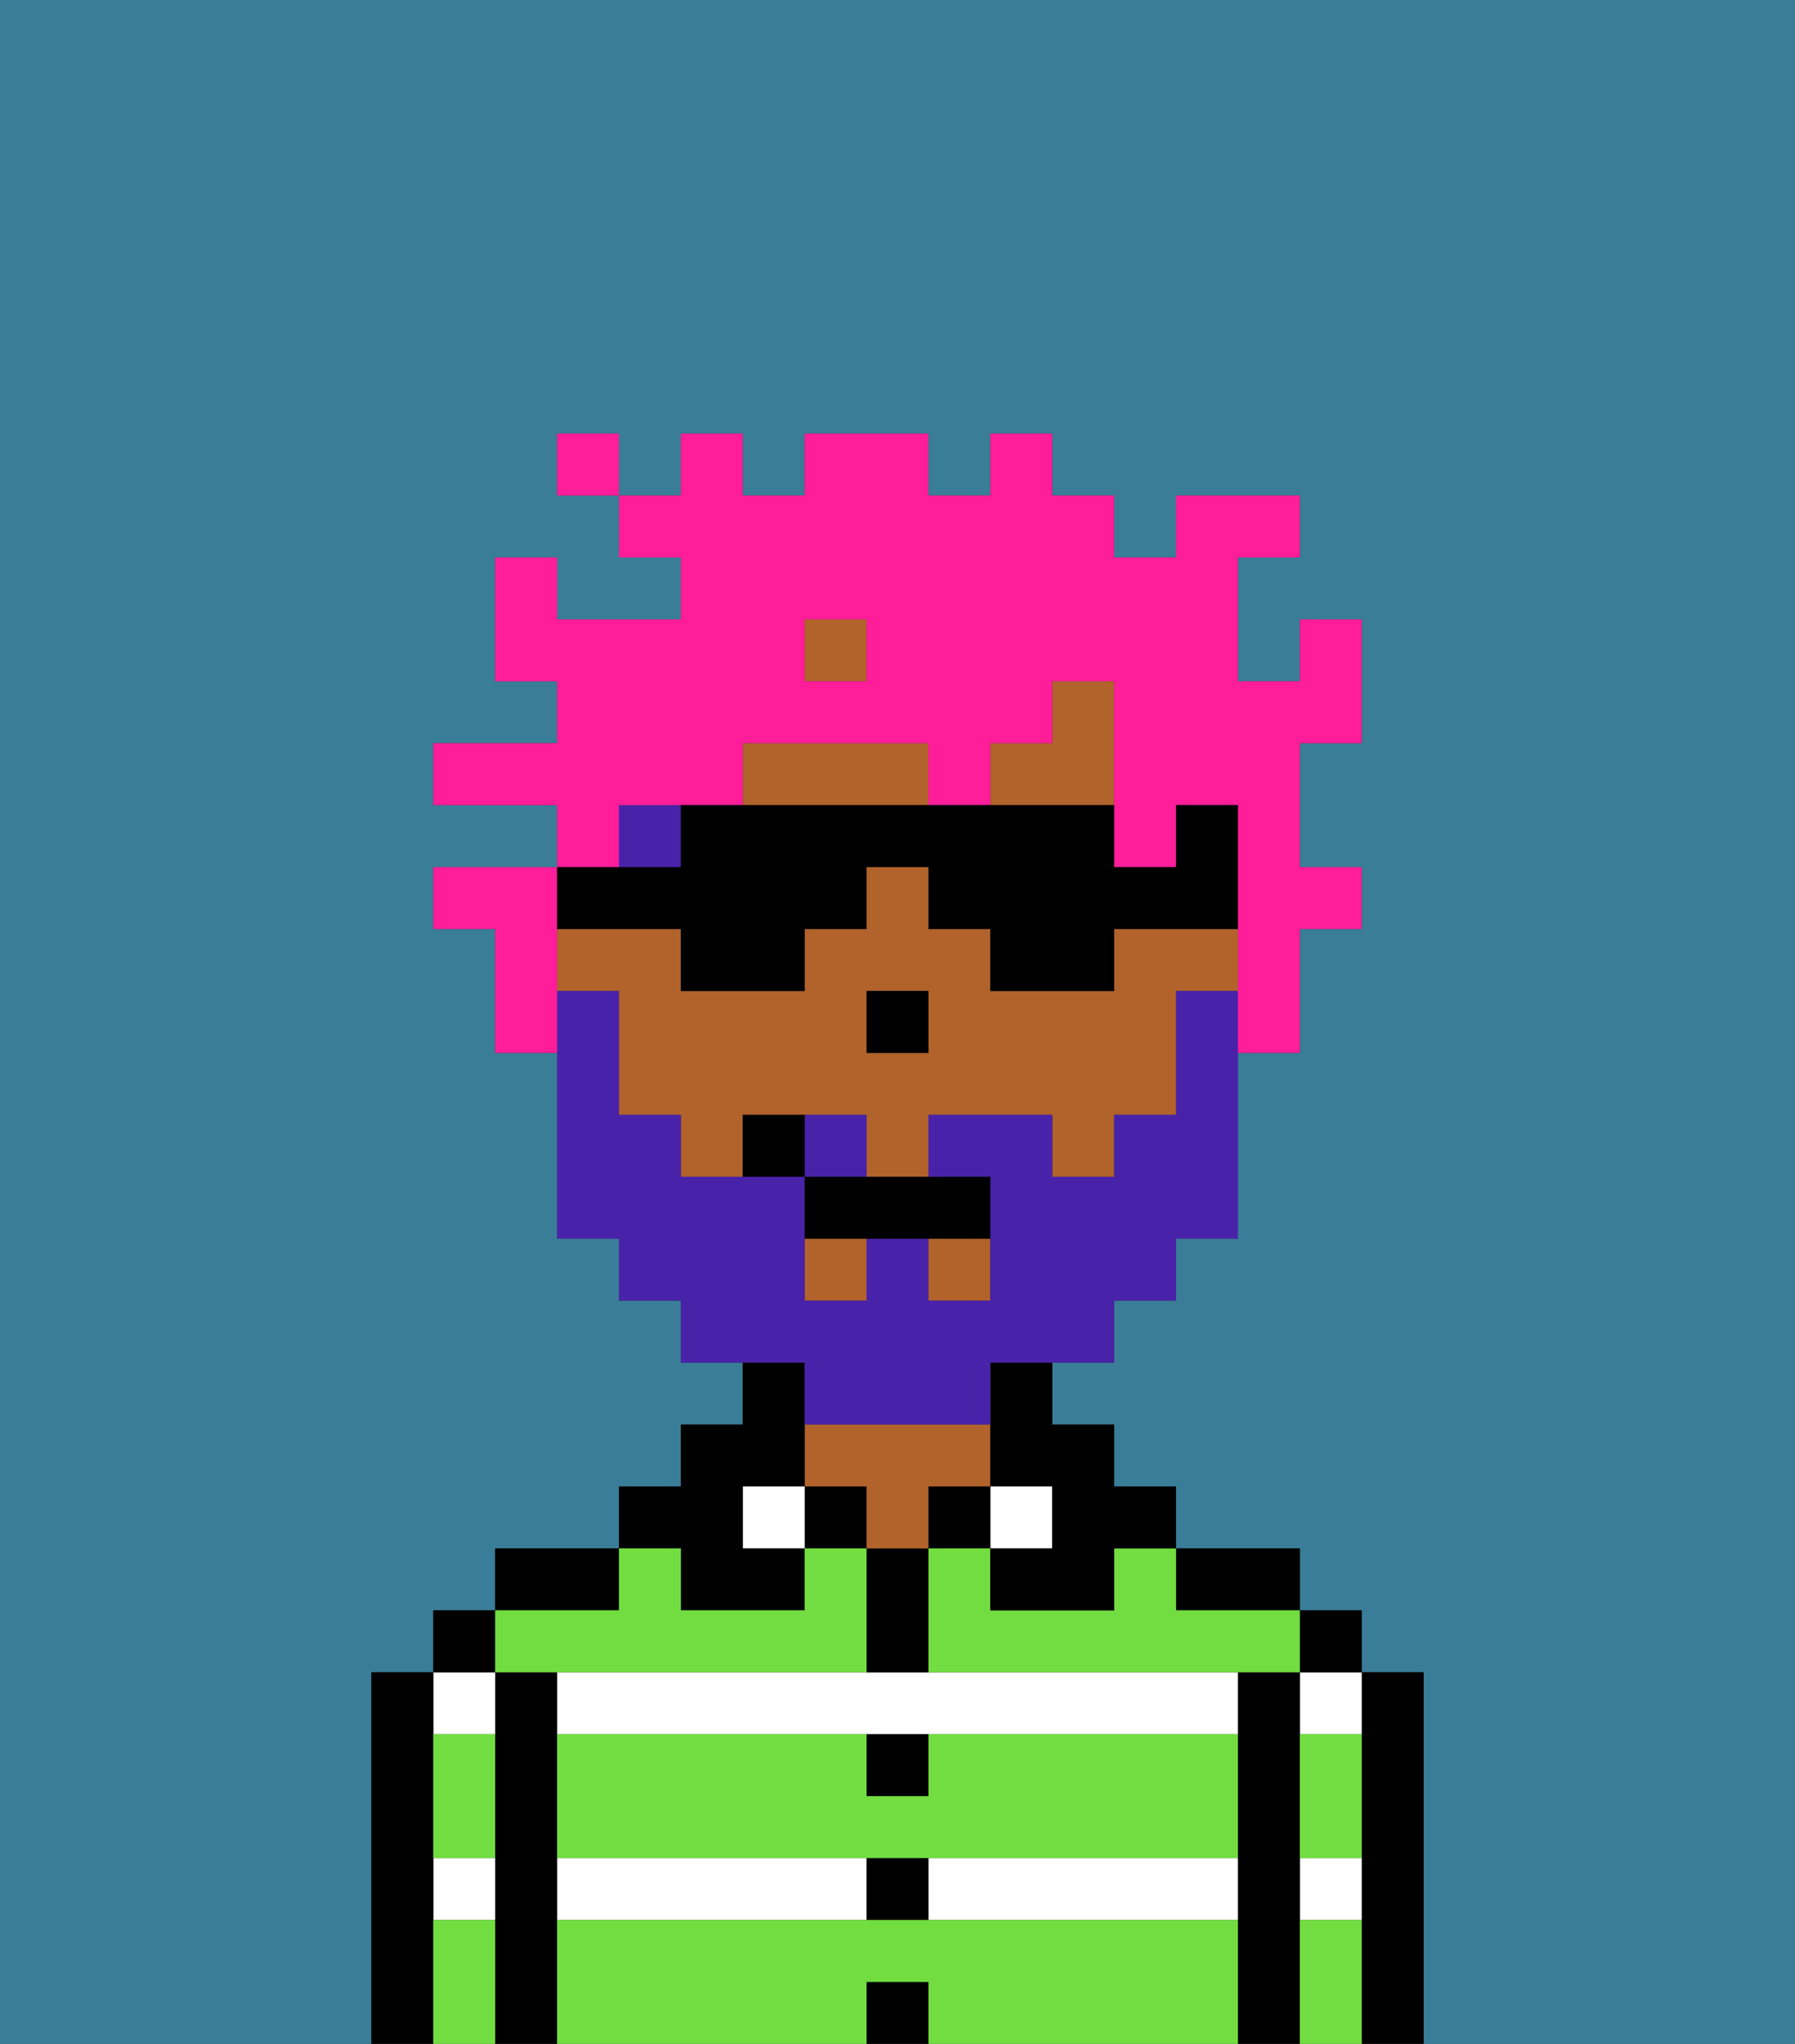 <svg xmlns="http://www.w3.org/2000/svg" viewBox="0 0 29 33"><rect x="0" y="0" width="29" height="33" fill="#333333" stroke="none"/><defs><style>polygon,rect,path{shape-rendering:crispedges;}.za206-1{fill:#397d98;}.za206-2{fill:#000000;}.za206-3{fill:#ffffff;}.za206-4{fill:#b2622b;}.za206-5{fill:#72dd40;}.za206-6{fill:#4922aa;}.za206-7{fill:#4922aa;}.za206-8{fill:#ff1d99;}</style></defs><polygon class="za206-1" points="15 17 14 17 14 17 15 17 15 16 15 16 15 17"/><path class="za206-1" d="M0,33H6V27H7V26H8V25h2V24h1V23h1V22H11V21H10V20H9V17H8V16H8V15H7V14H9V13H7V12H9V11H8V9H9v1h2V9H10V8h1V7h1V8h1V7h2V8h1V7h1V8h1V9h1V8h2V9H20v2h1V10h1v2H21v2h1v1H21v2H20v3H19v1H18v1H17v1h1v1h1v1h2v1h1v1h1v6h6V0H0ZM9,7h1V8H9Z"/><path class="za206-1" d="M10,16v2h0V16Z"/><path class="za206-2" d="M23,27H22v6h1V27Z"/><path class="za206-3" d="M21,31h1V30H21Z"/><path class="za206-3" d="M21,28h1V27H21Z"/><rect class="za206-2" x="21" y="26" width="1" height="1"/><path class="za206-2" d="M21,30V27H20v6h1V30Z"/><rect class="za206-3" x="9" y="30" width="5" height="1"/><path class="za206-3" d="M15,31h5V30H15Z"/><path class="za206-3" d="M14,27H9v1H20V27H14Z"/><path class="za206-2" d="M20,26h1V25H19v1Z"/><rect class="za206-3" x="16" y="24" width="1" height="1"/><rect class="za206-2" x="15" y="24" width="1" height="1"/><rect class="za206-2" x="14" y="32" width="1" height="1"/><rect class="za206-2" x="14" y="30" width="1" height="1"/><path class="za206-2" d="M15,29V28H14v1Z"/><path class="za206-2" d="M15,26V25H14v2h1Z"/><rect class="za206-2" x="13" y="24" width="1" height="1"/><path class="za206-4" d="M15,24h1V23H13v1h1v1h1Z"/><rect class="za206-3" x="12" y="24" width="1" height="1"/><path class="za206-2" d="M11,26h2V25H12V24h1V22H12v1H11v1H10v1h1Z"/><path class="za206-2" d="M10,25H8v1h2Z"/><path class="za206-2" d="M9,30V27H8v6H9V30Z"/><path class="za206-3" d="M8,28V27H7v1Z"/><path class="za206-3" d="M7,31H8V30H7Z"/><rect class="za206-2" x="7" y="26" width="1" height="1"/><path class="za206-2" d="M7,30V27H6v6H7V30Z"/><path class="za206-5" d="M15,31H9v2h5V32h1v1h5V31Z"/><path class="za206-5" d="M15,29H14V28H9v2H20V28H15Z"/><path class="za206-5" d="M18,26H16V25H15v2h6V26H19V25H18Z"/><path class="za206-5" d="M9,27h5V25H13v1H11V25H10v1H8v1Z"/><path class="za206-5" d="M7,29v1H8V28H7Z"/><path class="za206-5" d="M7,31v2H8V31Z"/><path class="za206-5" d="M21,31v2h1V31Z"/><path class="za206-5" d="M21,29v1h1V28H21Z"/><path class="za206-4" d="M19,15H18v1H16V15H15V14H14v1H13v1H11V15H9v1h1v2h1v1h1V18h2v1h1V18h2v1h1V18h1V16h1V15Zm-4,2H14V16h1Z"/><polygon class="za206-4" points="14 10 14 10 13 10 13 11 14 11 14 10"/><rect class="za206-4" x="15" y="20" width="1" height="1"/><path class="za206-4" d="M18,11H17v1H16v1h2V11Z"/><path class="za206-4" d="M14,12H12v1h3V12Z"/><rect class="za206-4" x="13" y="20" width="1" height="1"/><path class="za206-2" d="M16,23v1h1v1H16v1h2V25h1V24H18V23H17V22H16Z"/><rect class="za206-2" x="11" y="9" height="1"/><polygon class="za206-2" points="14 10 14 10 13 10 13 10 14 10 14 10"/><rect class="za206-2" x="8" y="15" height="1"/><polygon class="za206-2" points="15 16 15 16 14 16 14 17 14 17 15 17 15 16"/><rect class="za206-6" x="10" y="13" width="1" height="1"/><path class="za206-7" d="M14,18H13v1h1Z"/><path class="za206-7" d="M13,23h3V22h2V21h1V20h1V16H19v2H18v1H17V18H15v1h1v2H15V20H14v1H13V19H11V18H10V16H9v1H9v3h1v1h1v1h2Z"/><path class="za206-2" d="M13,19v1h3V19H13Z"/><path class="za206-2" d="M12,18v1h1V18Z"/><path class="za206-8" d="M10,13h2V12h3v1h1V12h1V11h1v3h1V13h1v4h1V15h1V14H21V12h1V10H21v1H20V9h1V8H19V9H18V8H17V7H16V8H15V7H13V8H12V7H11V8H10V9h1v1H9V9H8v2H9v1H7v1H9v1h1Zm3-3h1v1H13Z"/><path class="za206-8" d="M9,16H9V14H7v1H8v2H9Z"/><rect class="za206-8" x="9" y="7" width="1" height="1"/><path class="za206-2" d="M10,15h1v1h2V15h1V14h1v1h1v1h2V15h2V13H19v1H18V13H11v1H9v1Z"/></svg>